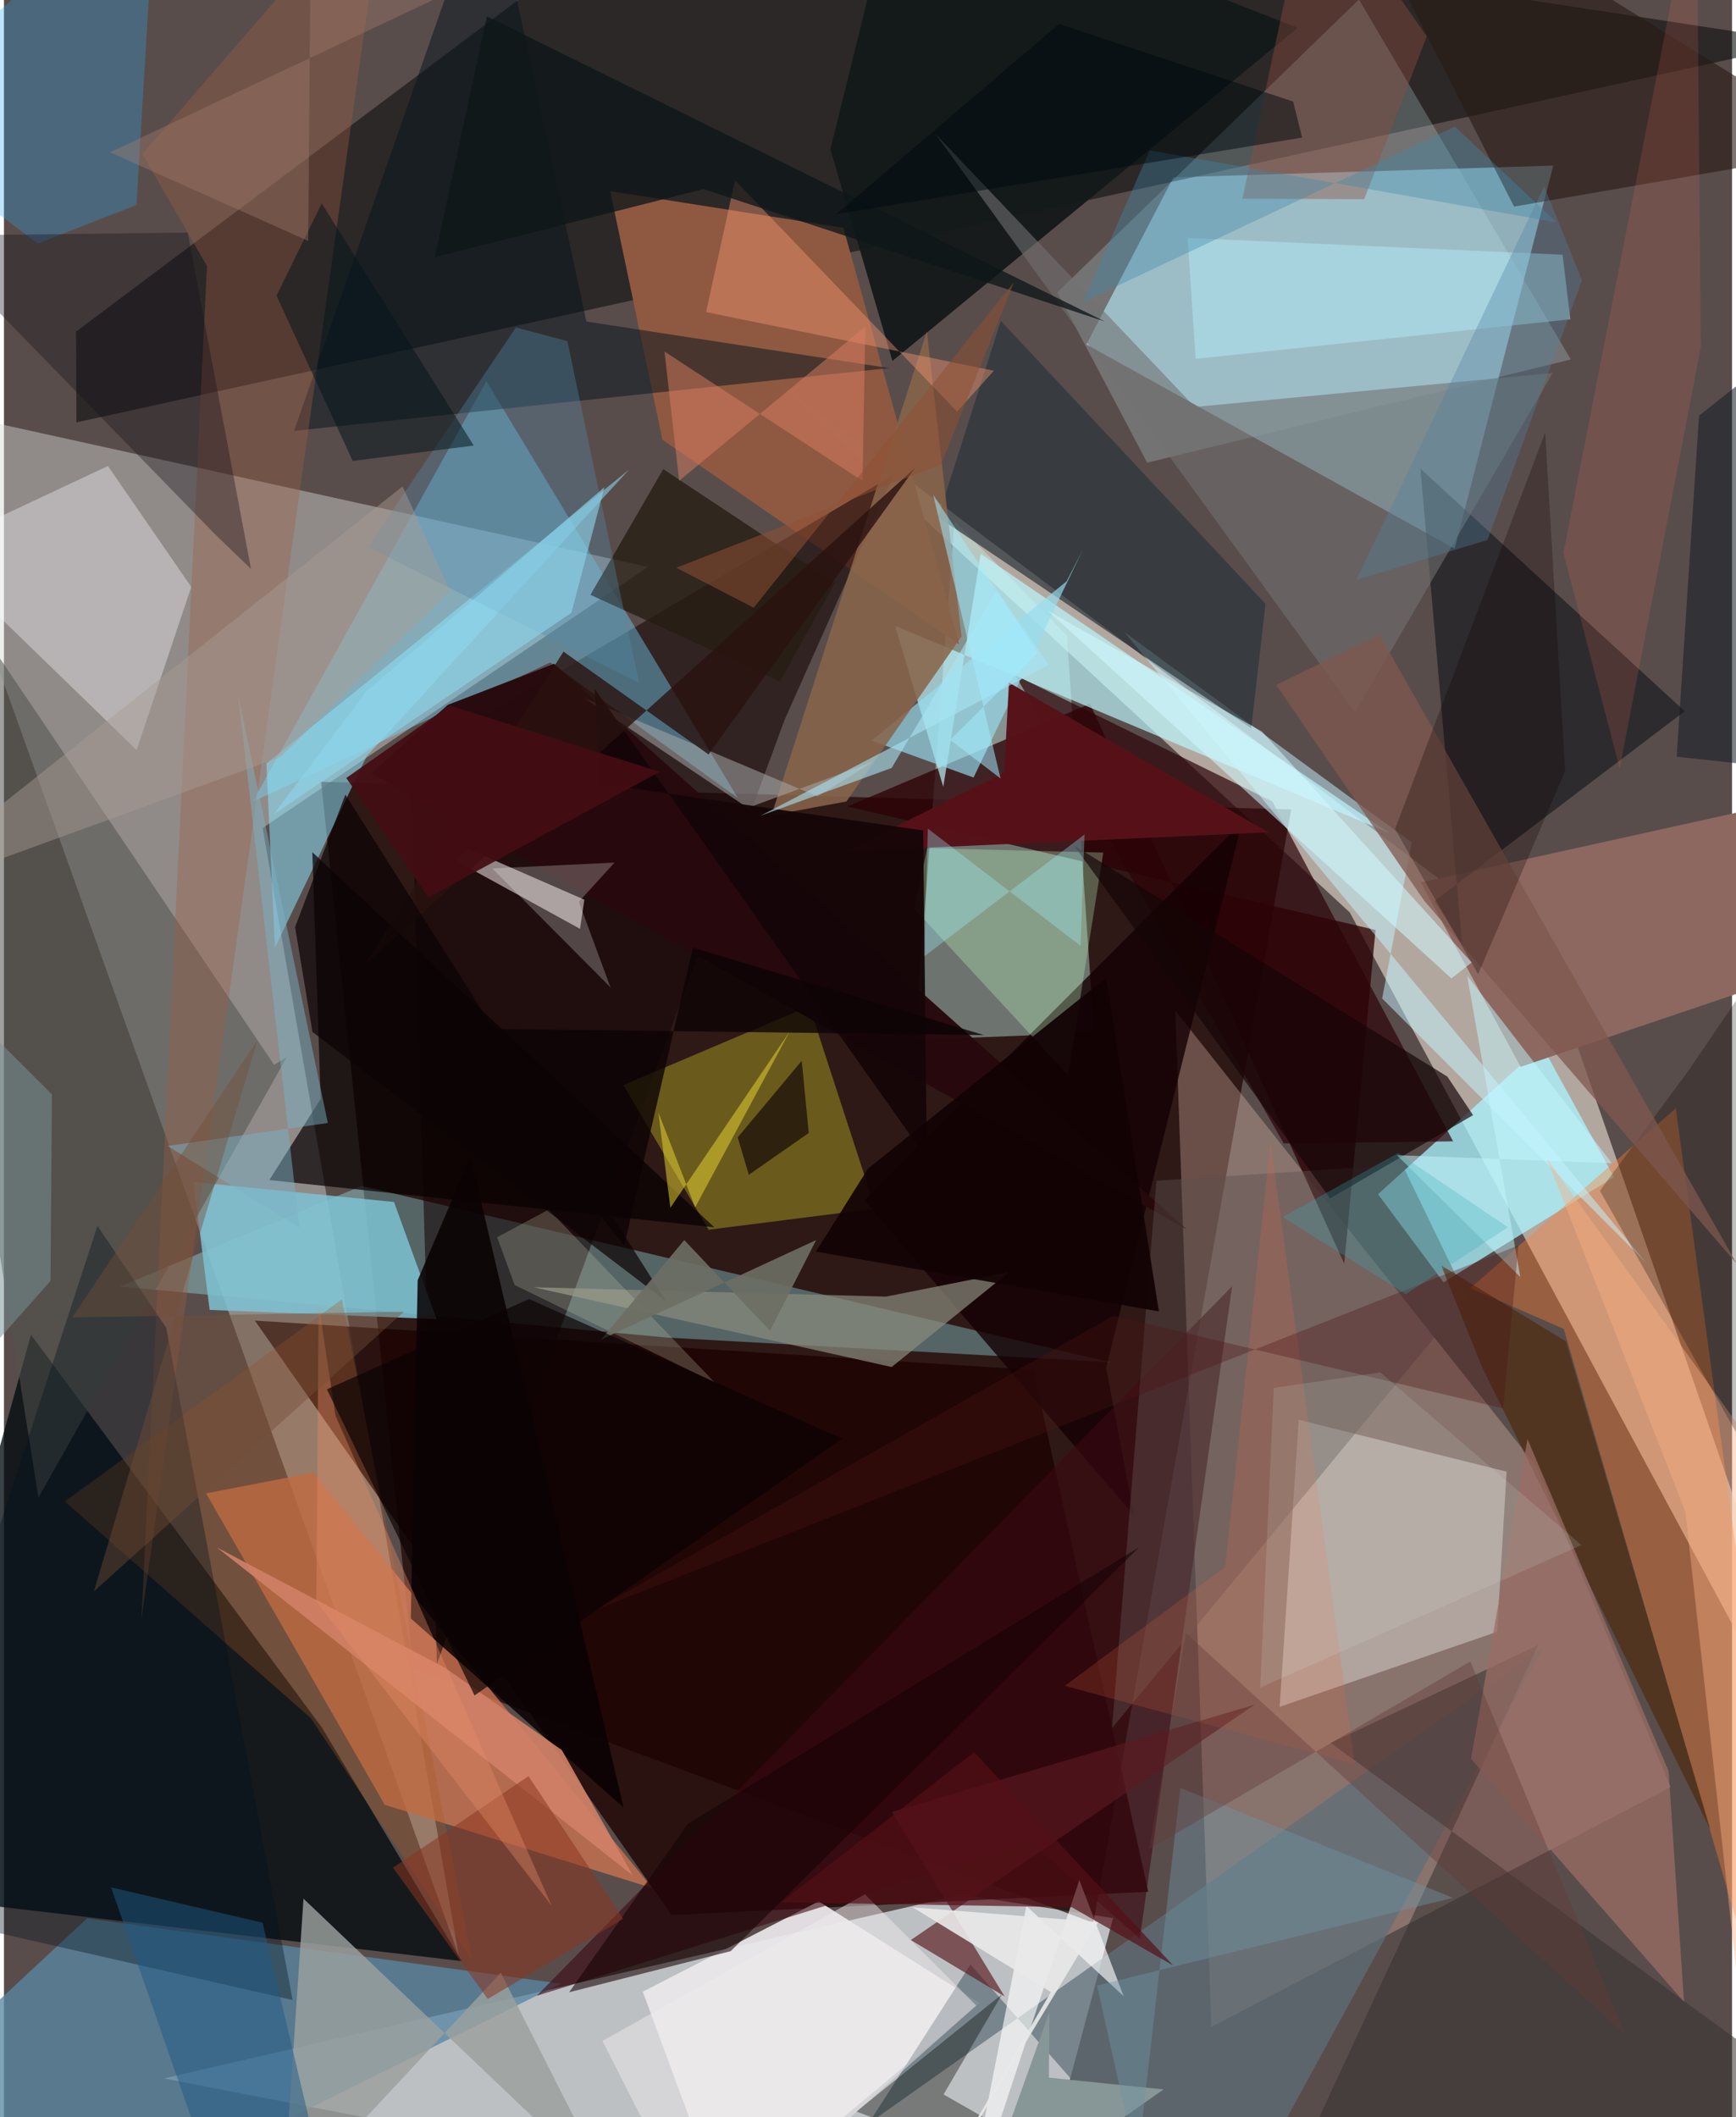 <svg xmlns="http://www.w3.org/2000/svg" width="228" height="278" viewBox="0 0 836 1024"><path fill="#594d4b" d="M0 0h836v1024H0z"/><path fill="#d2d8dc" fill-opacity=".824" d="M536.56 927.717L494.245 1086l-416.928-80.735 385.999-88.9z"/><path fill="#d5dad4" fill-opacity=".443" d="M125.152 400.495l94.876 545.48-268.567-751.139 360.091 79.358z"/><path fill="#ace0ef" fill-opacity=".663" d="M701.804 265.371l-178.152-98.76 42.1-80.83 183.75-5.687z"/><path fill="#f3e9dd" fill-opacity=".58" d="M368.136 179.752l378.671 284.819L898 900.764 651.1 441.336z"/><path fill="#1a0200" fill-opacity=".69" d="M198.147 807.525l328.896 122.487 95.67-538.51-469.257-13.363z"/><path fill="#000a0f" fill-opacity=".769" d="M221.485 948.535l-67.711-113.051L13.078 645.612-62 915.15z"/><path fill="#101211" fill-opacity=".608" d="M872.051 20.514L35.048 204.292l-.16-43.9L331.49-62z"/><path fill="#fecfc3" fill-opacity=".29" d="M566.657 488.805l174.752 220.49 64.836 155.067-222.117 115.965z"/><path fill="#c6f3eb" fill-opacity=".416" d="M514.236 307.414l13.142 192.084-86.817 3.478 19.314-250.998z"/><path fill="#a2f8fc" fill-opacity=".341" d="M173.064 573.588l362.22 85.286-214.127-11.9-265.1-24.72z"/><path fill="#2c0004" fill-opacity=".765" d="M648.392 611.194l15.135-161.41-255.447-59.731 117.319-49.694z"/><path fill="#1d0001" fill-opacity=".773" d="M553.561 914.957l-55.596-252.373-376.603-23.862L322.977 926.24z"/><path fill="#cb7351" fill-opacity=".792" d="M97.794 722.293l51.78-10.015 164.108 200.914-129.497-40.297z"/><path fill="#a8f4ff" fill-opacity=".749" d="M744.01 505.747l34.872 63.569-82.465 50.881-31.678-42.603z"/><path fill="#5786a3" fill-opacity=".769" d="M-55.142 1016.525l135.001 36.838L269.4 959.446 40.215 927.822z"/><path fill="#905a42" fill-opacity=".996" d="M462.13 311.724l-143.553-99.04-25.304-120.24 112.816 17.774z"/><path fill="#bdf8ff" fill-opacity=".678" d="M472.5 267.85l-18.08 112.723-23.337-77.919 239.262 100.379z"/><path fill="#170607" fill-opacity=".584" d="M196.82 367.189L430.457 229.66l-52.852 118.626L209.444 804.74z"/><path fill="#75daff" fill-opacity=".404" d="M233.398 184.326L120.326 387.778l143.986-67.394 90.804 65.642z"/><path fill="#8c6860" fill-opacity=".992" d="M685.382 426.806l162.393-35.858L898 460.456l-164.294 55.538z"/><path fill="#eae7ea" fill-opacity=".929" d="M394.137 919.618l77.954 49.244-123.061 102.845-39.981-108.393z"/><path fill="#eeece7" fill-opacity=".4" d="M617.122 825.553l9.283-138.851 100.53 25.075-4.571 77.465z"/><path fill="#f6f72a" fill-opacity=".302" d="M340.884 594.77l80.621-10.22-31.89-97.926-89.953 38.19z"/><path fill="#fc7e33" fill-opacity=".384" d="M754.602 642.753L883.93 1086l-75.156-549.949-99.345 86.989z"/><path fill="#00080f" fill-opacity=".498" d="M813.117 343.994l-127.86-117.296 20.082 229.376-13.394-20.182z"/><path fill="#c9e6ef" fill-opacity=".247" d="M553.066 223.773l-43.477-82.368L655.51-.243 757.99 173.86z"/><path fill="#131819" fill-opacity=".929" d="M433.009-62L399.8 72.167l30.012 102.42L625.864 13.454z"/><path fill="#7dc1d1" fill-opacity=".855" d="M91.685 571.696L99.5 633.54 209.288 638l-20.602-56.651z"/><path fill="#5e6e78" fill-opacity=".725" d="M587.015 1086L467.57 950.146l-49.344 76.955L745.19 796.12z"/><path fill="#fbf1f0" fill-opacity=".525" d="M280.78 435.147l-56.237-24.576-6.404 5.437 60.548 33.234z"/><path fill="#8be2fb" fill-opacity=".525" d="M302.296 227.239L175.538 365.63l-44.453 92.812-4.106-89.136z"/><path fill="#fcf6ff" fill-opacity=".365" d="M64.176 362.765l26.437-78.9-40.317-58.479-86.058 40.402z"/><path fill="#51544e" fill-opacity=".545" d="M130.716 515.015L-62 229.42l78.674 494.923L136.94 511.126z"/><path fill="#04151c" fill-opacity=".51" d="M281.78 155.524l146.494 22.51-287.911 30.363L234.773-62z"/><path fill="#2d0208" fill-opacity=".694" d="M701.069 552.035l-87.48-164.403-124.274-61.036 129.809 226.459z"/><path fill="#060001" fill-opacity=".702" d="M153.214 531.5l-4.037-119.322L343.67 593.63l-215.28-22.875z"/><path fill="#140003" fill-opacity=".804" d="M533.206 661.503l13.396 71.46-130.367-152.406 182.698-182.86z"/><path fill="#c3f4fe" fill-opacity=".506" d="M542.028 305.734l252.66 305.285-127.942-128.077 14.284-75.479z"/><path fill="#2b363b" fill-opacity=".71" d="M451.932 250.146l151.47 102.113 6.935-60.195-128.106-136.89z"/><path fill="#717272" fill-opacity=".584" d="M749.205 180.444l-173.102 16.381-125.486-132.07L653.64 344.513z"/><path fill="#97dcee" fill-opacity=".671" d="M419.706 358.195l94.395-77.072 7.768-15.179-52.802 110.118z"/><path fill="#c3ffc7" fill-opacity=".294" d="M531.835 412.361l-17.08 107.656-74.301-80.378 6.167-29.387z"/><path fill="#8a8b7e" fill-opacity=".71" d="M426.806 627.12l-170.595-4.522 173.234 38.587 56.733-45.872z"/><path fill="#281a14" fill-opacity=".604" d="M730.552 99.926L648.104-62h30.106L893.749 71.7z"/><path fill="#9a5d44" fill-opacity=".369" d="M98.214 128.678l-31.71 654.72L185.128-62 66.99 74.504z"/><path fill="#270a0e" fill-opacity=".98" d="M214.767 340.916l-37.2 33.098 394.56 220.537L266.12 321.037z"/><path fill="#3c0a11" fill-opacity=".592" d="M257.755 965.304l336.393-343.172-44.645 315.493-53.201-46.734z"/><path fill="#383332" fill-opacity=".557" d="M641.87 842.985l100.323-47.297L607.575 1086 898 1030.044z"/><path fill="#9ba19e" fill-opacity=".816" d="M134.905 1067.333l10.013-148.991 149.276 142.123-53.862-106.307z"/><path fill="#261c12" fill-opacity=".784" d="M402.015 281.918l-83.064-54.996-35.221 60.78 91.719 41.869z"/><path fill="#88654a" fill-opacity=".867" d="M446.473 160.342l16.764 147.515-55.668 79.79-36.271 6.694z"/><path fill="#2da2ef" fill-opacity=".302" d="M-62 58.174l78.285 59.653 47.808-18.683L73.728-62z"/><path fill="#5f504f" fill-opacity=".439" d="M536.056 835.839l171.709-207.987-31.282-64.54-118.95 7.765z"/><path fill="#0a0203" fill-opacity=".867" d="M299.795 874.282l-102.968-91.52 3.32-163.565 25.568-59.81z"/><path fill="#561219" fill-opacity=".988" d="M407.238 411.736l76.636-38.024 2.325-43.532 125.547 72.404z"/><path fill="#a85822" fill-opacity=".31" d="M148.468 831.043l78.046 117.162L163.5 628.451 29.435 726.212z"/><path fill="#00131e" fill-opacity=".365" d="M78.511 642.263l61.146 325.1L-62 921.356l107.246-328.42z"/><path fill="#5a1b20" fill-opacity=".663" d="M429.56 876.381l175.472-51.879-166.31 113.821 45.384 27.284z"/><path fill="#4c2403" fill-opacity=".569" d="M755.655 648.786l69.992 236.436-110.835-224.535-19.522-48.665z"/><path fill="#a7aaa9" fill-opacity=".525" d="M420.587 368.385l-60.733 22.376-79.002-53.068 112.65 47.484z"/><path fill="#d08166" fill-opacity=".902" d="M103.035 748.463l110.515 58.306 56.348 39.689 34.336 60.663z"/><path fill="#fffffe" fill-opacity=".624" d="M520.24 909.277l21.438 56.222-47.05-43.63-31.56 160.681z"/><path fill="#9a6e65" fill-opacity=".733" d="M805.302 856.665l-68.26-160.639-27.318 154.668 103.022 117.508z"/><path fill="#050600" fill-opacity=".373" d="M582.301 1086l-169.922-64.736 70.502-56.756-28.323 48.501z"/><path fill="#f79973" fill-opacity=".416" d="M461.08 199.072l17.827-19.77-139.231-28.356 13.98-63.768z"/><path fill="#b2f1ff" fill-opacity=".427" d="M757.78 154.428l-3.77-31.233-181.394-8.11 3.907 58.476z"/><path fill="#15101a" fill-opacity=".357" d="M-38.48 114.034l140.805 144.588 17.178 16.527-30.61-162.648z"/><path fill="#c2c7ab" fill-opacity=".259" d="M247.059 621.528l96.918 47.272-80.452-83.793-24.919 13.428z"/><path fill="#fab086" fill-opacity=".416" d="M746.437 560.397l150.988 210.27-50.242 264.915-33.77-304.475z"/><path fill="#d1faff" fill-opacity=".541" d="M504.948 295.374l103.73 58.503L710.074 465.53l-9.846 7.679z"/><path fill="#070503" fill-opacity=".255" d="M772.073 575.927l42.543-57.695L898 395.744v403.564z"/><path fill="#0d1718" fill-opacity=".769" d="M532.57 155.483L338.43 91.448l-129.926 32.886L233.646 7.893z"/><path fill="#150506" fill-opacity=".675" d="M698.293 520.73L517.636 408.907l123.943 170.697 69.124-40.25z"/><path fill="#7e574e" fill-opacity=".745" d="M838.214 611.168L687.092 435.676l-71.6-104.377 49.91-24.386z"/><path fill="#150305" fill-opacity=".576" d="M549.1 748.38L330.84 882.11l-57.43 81.477 78.17-19.88z"/><path fill="#151d26" fill-opacity=".549" d="M820.02 201.076l-10.804 164.928 88.784 9.64V139.215z"/><path fill="#879696" d="M560.988 1010.595l-55.477-5.722.244-31.64-36.303 101.444z"/><path fill="#7cb3c6" fill-opacity=".478" d="M79.14 554.25l77.539-11.1-43.363-206.97 29.633 257.618z"/><path fill="#8b361f" fill-opacity=".533" d="M234.061 966.82l-45.841-63.482 65.529-44.258 45.823 69.009z"/><path fill="#914d40" fill-opacity=".404" d="M688.312 17.598L632.812-62 599.12 96.104l58.915.259z"/><path fill="#150608" fill-opacity=".953" d="M446.49 560.435L285.706 333.1l2.838 45.999 156.15 22.562z"/><path fill="#5489ab" fill-opacity=".361" d="M272.582 165.006L307.22 330.27l-131.154-65.68 71.603-106.212z"/><path fill="#ef6d58" fill-opacity=".165" d="M754.444 267.436l27.208 104.342 39.242-203.98L818.824-62z"/><path fill="#1f5a86" fill-opacity=".494" d="M90.84 1025.031L51.809 912.85l73.288 17.101L162.08 1086z"/><path fill="#e7d433" fill-opacity=".525" d="M322.394 584.145l57.626-85.08-45.634 84.873-17.797-45.874z"/><path fill="#2a1210" fill-opacity=".8" d="M270.682 315.166l-96.169 151.588L440.782 226.29l-99.92 138.628z"/><path fill="#fcfffe" fill-opacity=".235" d="M295.384 417.207l-17.279 18.954 15.304 41.373-57.21-57.505z"/><path fill="#05151c" fill-opacity=".529" d="M227.28 215.493L153.723 98.416l-21.874 44.578 36.854 79.944z"/><path fill="#db8062" fill-opacity=".49" d="M326.645 232.544l-7.084-62.506 95.8 62.59 1.33-74.625z"/><path fill="#ee6b42" fill-opacity=".192" d="M590.787 757.832l21.943-205.746 40.73 301.133-140.25-37.843z"/><path fill="#c6f8ff" fill-opacity=".498" d="M673.872 558.729l59.707 58.956-25.711-145.737 69.99 90.638z"/><path fill="#789195" fill-opacity=".518" d="M-62 444.228l85.229 85.11-.703 90.212-68.39 77.13z"/><path fill="#130305" fill-opacity=".937" d="M418.006 565.22l115.19-92.293 25.53 161.344-165.91-28.907z"/><path fill="#e78d66" fill-opacity=".373" d="M160.381 684.697l-8.159-54.107-1.102 143.89 113.813 147.243z"/><path fill="#e9e9e9" fill-opacity=".906" d="M506.487 963.485L435.075 1086l94.307-156.363-89.79-7.143z"/><path fill="#0c0405" fill-opacity=".71" d="M140.842 448.391l24.326-64.067L320.342 629.39l-171.11-130.283z"/><path fill="#110001" fill-opacity=".271" d="M755.242 372.938l-9.635-163.776-72.65 191.862 40.205 70.156z"/><path fill="#6e95a5" fill-opacity=".42" d="M700.986 917.906l-172.172 42.441 19.394 87.068L569.1 864.701z"/><path fill="#8ed5eb" fill-opacity=".608" d="M175.479 334.222l114.998-98.594-15.96 60.744-144.037 97.487z"/><path fill="#aa9c93" fill-opacity=".451" d="M215.764 285.783l-82.06 80.404L-62 437.434l254.859-202.189z"/><path fill="#170b08" fill-opacity=".714" d="M354.982 550.108l5.358 18.099 29-20.22-3.398-34.91z"/><path fill="#eeeaec" fill-opacity=".49" d="M416.524 916.209l-126.99 70.91L339.802 1086l130.533-116.004z"/><path fill="#3c88a8" fill-opacity=".369" d="M522.005 146.099l32.3-73.372 196.83 34.814-49.188-46.298z"/><path fill="#6c6d64" fill-opacity=".914" d="M329.123 599.793l-40.285 48.152 104.055-48.154-22.288 43.853z"/><path fill="#4d1314" fill-opacity=".329" d="M285.165 779.033L732.667 602.36l-7.381 78.855-188.569-44.797z"/><path fill="#744f37" fill-opacity=".427" d="M193.52 634.416L33.046 637.23l89.432-133.77-78.97 266.258z"/><path fill="#530f16" fill-opacity=".686" d="M376.124 920.071l93.2-72.64 96.358 103.241-49.063-28.203z"/><path fill="#633a37" fill-opacity=".388" d="M571.824 789.845l212.422 194.178-74.833-180.415-155.382 90.74z"/><path fill="#a4806e" fill-opacity=".373" d="M51.315 73.68l95.892 42.861L148.659-62h190.254z"/><path fill="#000a0f" fill-opacity=".502" d="M623.683 49.102L510.43 11.56l-107.836 92.098 225.43-37.11z"/><path fill="#a8e4f3" fill-opacity=".6" d="M429.45 371.431l50.833-85.93 25.272 36.079-139.434 72.935z"/><path fill="#0a0203" fill-opacity=".671" d="M254.03 628.289l-97.78 43.651 71.392 148.1 177.827-124.211z"/><path fill="#9ef4ff" fill-opacity=".325" d="M445.3 462.473l1.65-61.69 73.88 56.697 1.92-53.866z"/><path fill="#d3ece0" fill-opacity=".145" d="M665.846 663.813l97.298 83.475-155.391 68.97 6.542-144.99z"/><path fill="#a1ecff" fill-opacity=".529" d="M482.112 376.51l-32.59-137.237 50.66 76.526-42.463 42.037z"/><path fill="#8f5134" fill-opacity=".541" d="M488.568 136.516l-35.283 88.15L325.27 274.6l37.433 19.332z"/><path fill="#35acbb" fill-opacity=".275" d="M674.444 557.69l-55.774 30.93 59.488 37.296 49.42-32.35z"/><path fill="#0c0304" fill-opacity=".788" d="M300.09 602.419l33.196-144.112 140.792 42.324-258.154-3.246z"/><path fill="#430d13" fill-opacity=".929" d="M317.138 373.3l-101.544-32.065-50 35.04 39.745 57.77z"/><path fill="#5083a2" fill-opacity=".349" d="M654.244 280.476l63.47-19.324 45.638-125.564-18.261-45.452z"/></svg>